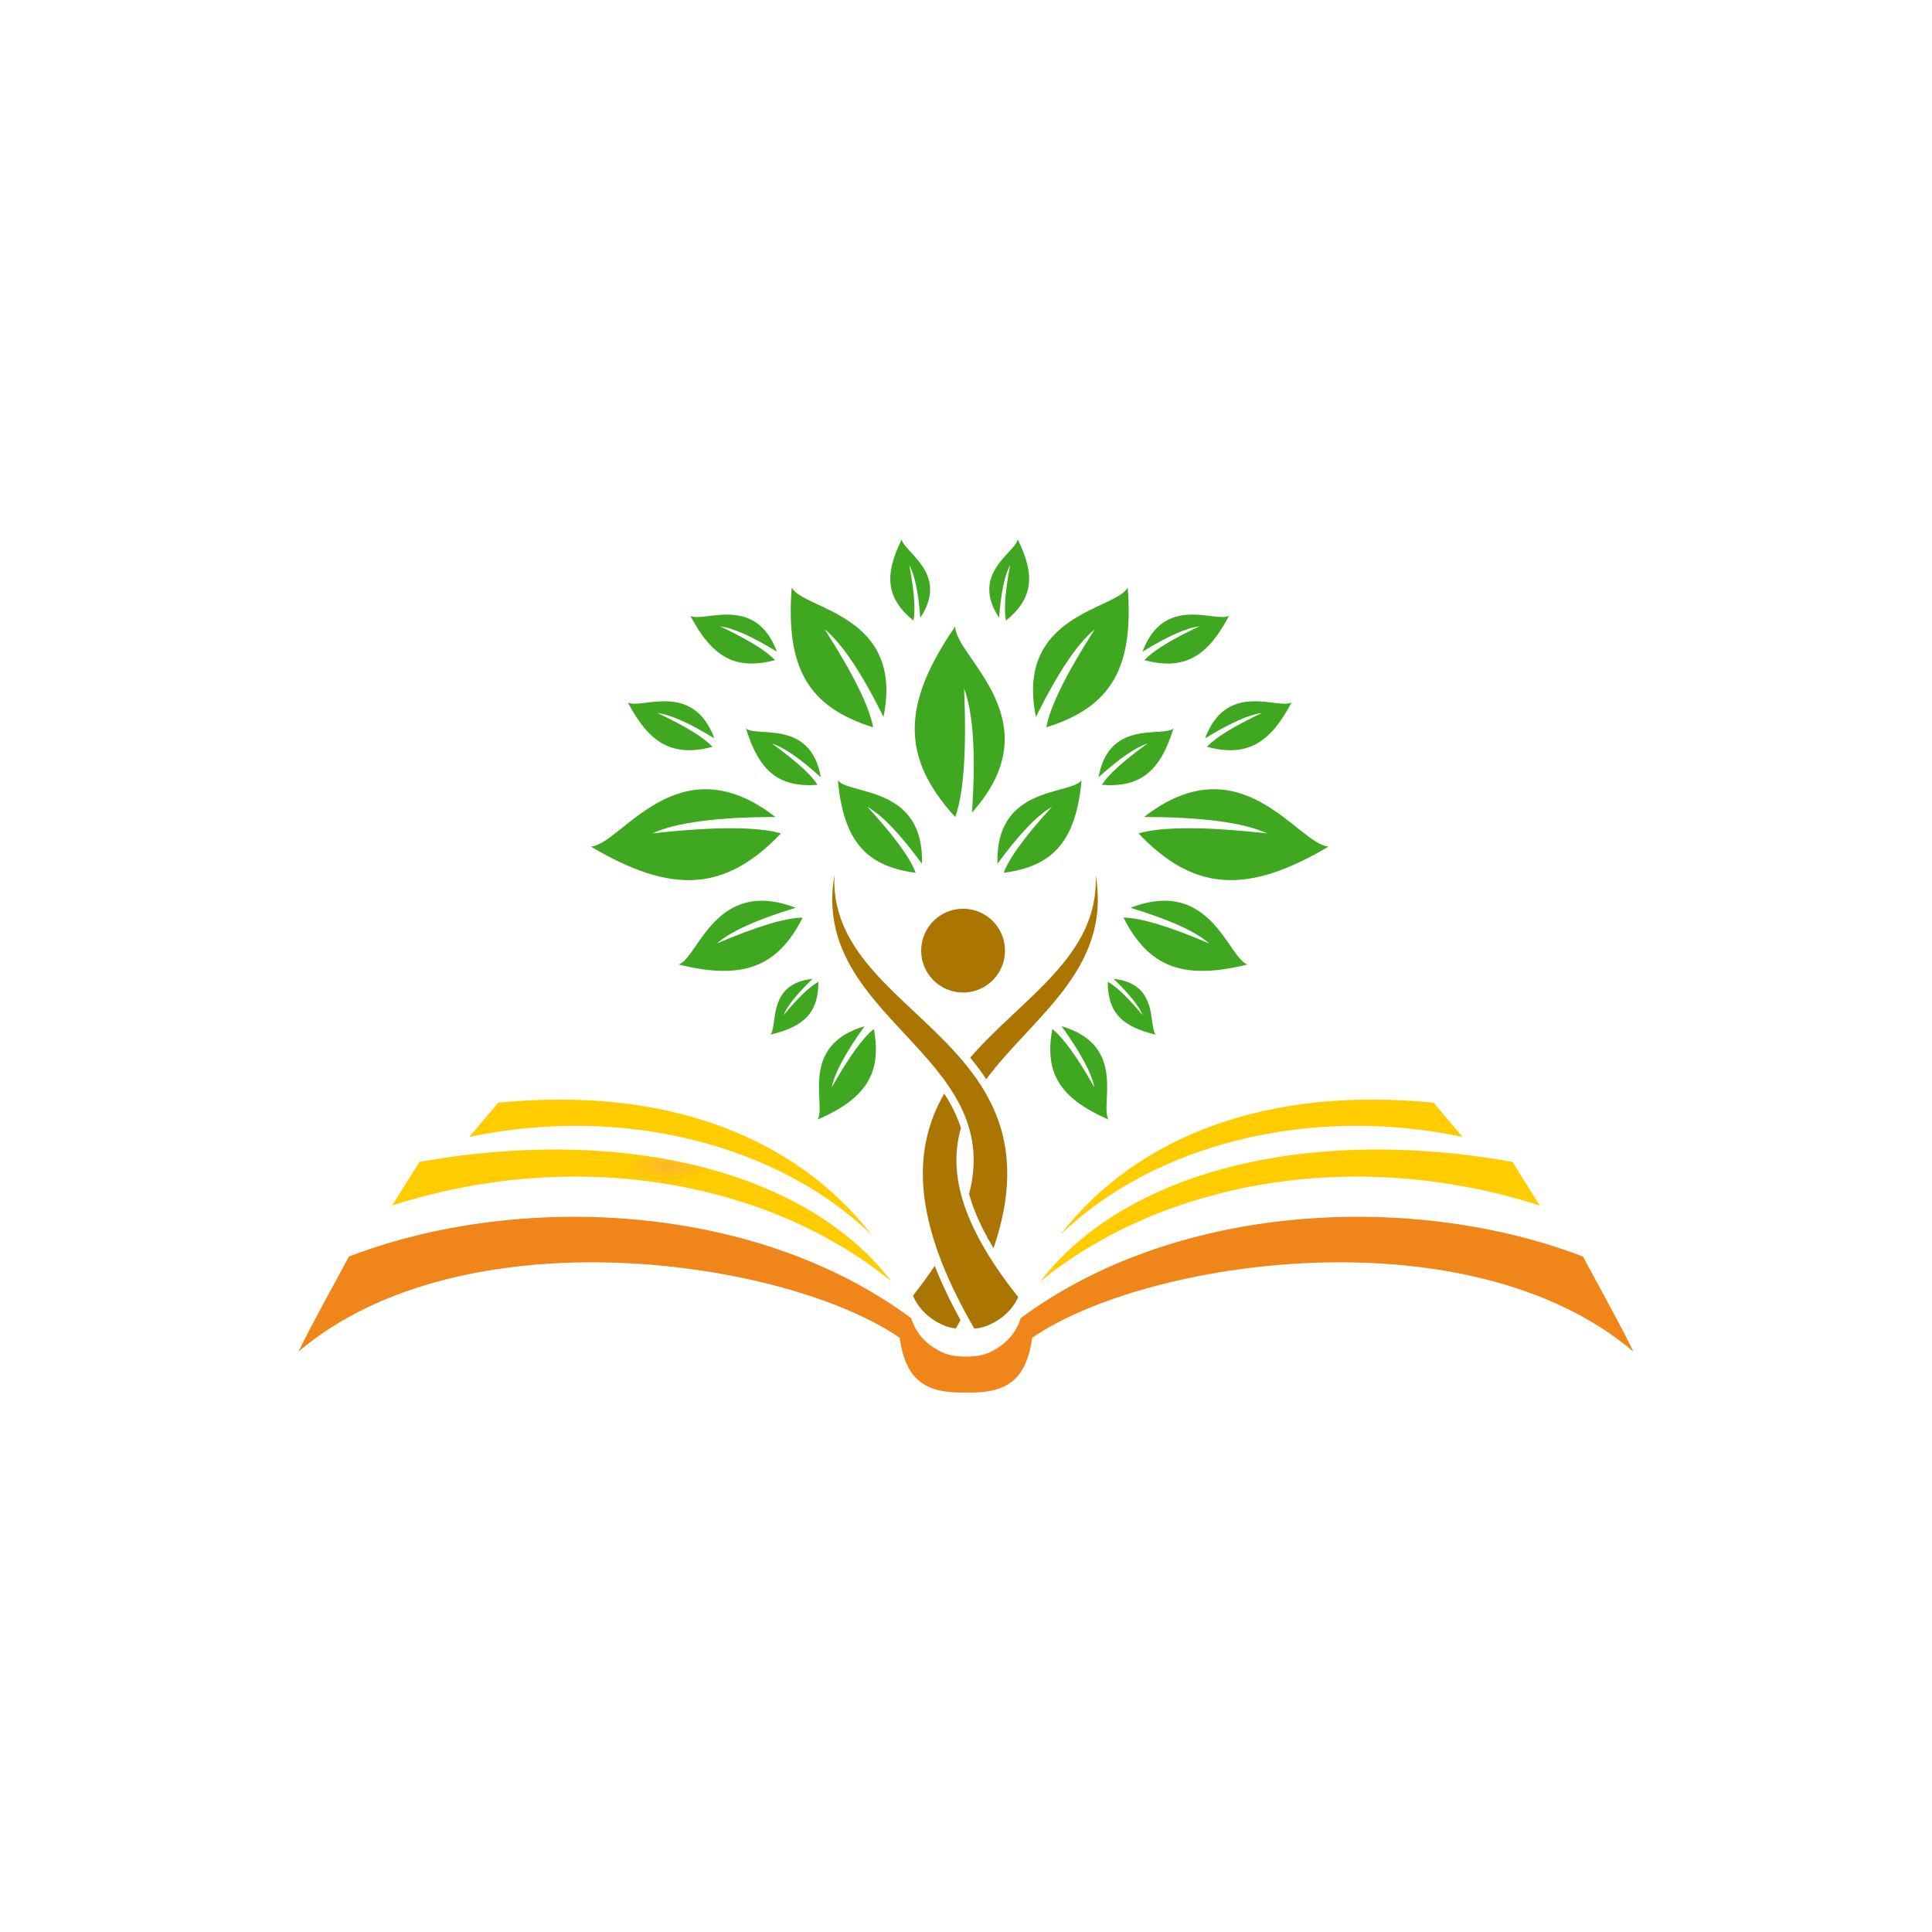 <?xml version="1.0" encoding="UTF-8"?>
<svg xmlns="http://www.w3.org/2000/svg" xmlns:xlink="http://www.w3.org/1999/xlink" width="2834.65" height="2834.65" viewBox="0 0 2834.65 2834.65">
<rect x="0" y="0" width="2834.65" height="2834.65" fill="#333333" stroke="none"/>
<defs>
<clipPath id="clip-0">
<path clip-rule="nonzero" d="M 0 0 L 2834.648 0 L 2834.648 2834.648 L 0 2834.648 Z M 0 0 "/>
</clipPath>
<clipPath id="clip-1">
<path clip-rule="nonzero" d="M 575 1613 L 2260 1613 L 2260 1881 L 575 1881 Z M 575 1613 "/>
</clipPath>
<clipPath id="clip-2">
<path clip-rule="evenodd" d="M 575.359 1768.672 C 849.57 1681.012 1129.699 1734.93 1307.898 1880.02 C 1185.648 1720.691 919.926 1650.371 615.41 1704.762 C 588.711 1747.359 575.359 1768.672 575.359 1768.672 Z M 2259.121 1768.672 C 1984.91 1681.012 1704.781 1734.93 1526.578 1880.02 C 1648.828 1720.691 1914.551 1650.371 2219.07 1704.762 C 2245.77 1747.359 2259.121 1768.672 2259.121 1768.672 Z M 2145.988 1668.16 C 1919.5 1620.359 1691.59 1680.012 1555.289 1812.129 C 1670.262 1664.031 1863.371 1593.961 2103.379 1617.891 C 2131.781 1651.41 2145.988 1668.16 2145.988 1668.16 Z M 688.488 1668.16 C 914.973 1620.359 1142.891 1680.012 1279.191 1812.129 C 1164.219 1664.031 971.105 1593.961 731.098 1617.891 C 702.691 1651.41 688.488 1668.16 688.488 1668.16 "/>
</clipPath>
<radialGradient id="radial-pattern-0" gradientUnits="userSpaceOnUse" cx="0" cy="0" fx="0" fy="0" r="42.805" gradientTransform="matrix(1.496, 0, 0, -0.504, 979.454, 1711.96)">
<stop offset="0" stop-color="rgb(100%, 71.049%, 16.73%)" stop-opacity="1"/>
<stop offset="0.016" stop-color="rgb(100%, 71.173%, 16.499%)" stop-opacity="1"/>
<stop offset="0.027" stop-color="rgb(100%, 71.278%, 16.301%)" stop-opacity="1"/>
<stop offset="0.039" stop-color="rgb(100%, 71.384%, 16.104%)" stop-opacity="1"/>
<stop offset="0.051" stop-color="rgb(100%, 71.49%, 15.906%)" stop-opacity="1"/>
<stop offset="0.062" stop-color="rgb(100%, 71.596%, 15.709%)" stop-opacity="1"/>
<stop offset="0.074" stop-color="rgb(100%, 71.701%, 15.511%)" stop-opacity="1"/>
<stop offset="0.086" stop-color="rgb(100%, 71.806%, 15.314%)" stop-opacity="1"/>
<stop offset="0.098" stop-color="rgb(100%, 71.913%, 15.115%)" stop-opacity="1"/>
<stop offset="0.109" stop-color="rgb(100%, 72.018%, 14.919%)" stop-opacity="1"/>
<stop offset="0.121" stop-color="rgb(100%, 72.124%, 14.72%)" stop-opacity="1"/>
<stop offset="0.133" stop-color="rgb(100%, 72.231%, 14.523%)" stop-opacity="1"/>
<stop offset="0.145" stop-color="rgb(100%, 72.336%, 14.325%)" stop-opacity="1"/>
<stop offset="0.156" stop-color="rgb(100%, 72.441%, 14.128%)" stop-opacity="1"/>
<stop offset="0.168" stop-color="rgb(100%, 72.546%, 13.93%)" stop-opacity="1"/>
<stop offset="0.18" stop-color="rgb(100%, 72.653%, 13.733%)" stop-opacity="1"/>
<stop offset="0.191" stop-color="rgb(100%, 72.758%, 13.535%)" stop-opacity="1"/>
<stop offset="0.203" stop-color="rgb(100%, 72.864%, 13.338%)" stop-opacity="1"/>
<stop offset="0.215" stop-color="rgb(100%, 72.969%, 13.139%)" stop-opacity="1"/>
<stop offset="0.227" stop-color="rgb(100%, 73.076%, 12.943%)" stop-opacity="1"/>
<stop offset="0.238" stop-color="rgb(100%, 73.181%, 12.744%)" stop-opacity="1"/>
<stop offset="0.25" stop-color="rgb(100%, 73.286%, 12.547%)" stop-opacity="1"/>
<stop offset="0.262" stop-color="rgb(100%, 73.428%, 12.283%)" stop-opacity="1"/>
<stop offset="0.281" stop-color="rgb(100%, 73.604%, 11.955%)" stop-opacity="1"/>
<stop offset="0.301" stop-color="rgb(100%, 73.781%, 11.626%)" stop-opacity="1"/>
<stop offset="0.32" stop-color="rgb(100%, 73.956%, 11.296%)" stop-opacity="1"/>
<stop offset="0.34" stop-color="rgb(100%, 74.133%, 10.966%)" stop-opacity="1"/>
<stop offset="0.359" stop-color="rgb(100%, 74.309%, 10.637%)" stop-opacity="1"/>
<stop offset="0.379" stop-color="rgb(100%, 74.467%, 10.341%)" stop-opacity="1"/>
<stop offset="0.395" stop-color="rgb(100%, 74.608%, 10.077%)" stop-opacity="1"/>
<stop offset="0.41" stop-color="rgb(100%, 74.75%, 9.813%)" stop-opacity="1"/>
<stop offset="0.426" stop-color="rgb(100%, 74.89%, 9.55%)" stop-opacity="1"/>
<stop offset="0.441" stop-color="rgb(100%, 75.031%, 9.286%)" stop-opacity="1"/>
<stop offset="0.457" stop-color="rgb(100%, 75.172%, 9.023%)" stop-opacity="1"/>
<stop offset="0.473" stop-color="rgb(100%, 75.313%, 8.76%)" stop-opacity="1"/>
<stop offset="0.488" stop-color="rgb(100%, 75.453%, 8.496%)" stop-opacity="1"/>
<stop offset="0.504" stop-color="rgb(100%, 75.577%, 8.266%)" stop-opacity="1"/>
<stop offset="0.516" stop-color="rgb(100%, 75.682%, 8.067%)" stop-opacity="1"/>
<stop offset="0.527" stop-color="rgb(100%, 75.789%, 7.87%)" stop-opacity="1"/>
<stop offset="0.539" stop-color="rgb(100%, 75.894%, 7.672%)" stop-opacity="1"/>
<stop offset="0.551" stop-color="rgb(100%, 75.999%, 7.475%)" stop-opacity="1"/>
<stop offset="0.562" stop-color="rgb(100%, 76.105%, 7.277%)" stop-opacity="1"/>
<stop offset="0.574" stop-color="rgb(100%, 76.212%, 7.08%)" stop-opacity="1"/>
<stop offset="0.586" stop-color="rgb(100%, 76.317%, 6.882%)" stop-opacity="1"/>
<stop offset="0.598" stop-color="rgb(100%, 76.422%, 6.685%)" stop-opacity="1"/>
<stop offset="0.609" stop-color="rgb(100%, 76.529%, 6.487%)" stop-opacity="1"/>
<stop offset="0.621" stop-color="rgb(100%, 76.634%, 6.29%)" stop-opacity="1"/>
<stop offset="0.633" stop-color="rgb(100%, 76.775%, 6.026%)" stop-opacity="1"/>
<stop offset="0.652" stop-color="rgb(100%, 76.952%, 5.696%)" stop-opacity="1"/>
<stop offset="0.672" stop-color="rgb(100%, 77.127%, 5.368%)" stop-opacity="1"/>
<stop offset="0.691" stop-color="rgb(100%, 77.286%, 5.07%)" stop-opacity="1"/>
<stop offset="0.707" stop-color="rgb(100%, 77.428%, 4.807%)" stop-opacity="1"/>
<stop offset="0.723" stop-color="rgb(100%, 77.568%, 4.544%)" stop-opacity="1"/>
<stop offset="0.738" stop-color="rgb(100%, 77.708%, 4.28%)" stop-opacity="1"/>
<stop offset="0.754" stop-color="rgb(100%, 77.832%, 4.05%)" stop-opacity="1"/>
<stop offset="0.766" stop-color="rgb(100%, 77.937%, 3.853%)" stop-opacity="1"/>
<stop offset="0.777" stop-color="rgb(100%, 78.043%, 3.654%)" stop-opacity="1"/>
<stop offset="0.789" stop-color="rgb(100%, 78.149%, 3.458%)" stop-opacity="1"/>
<stop offset="0.801" stop-color="rgb(100%, 78.255%, 3.259%)" stop-opacity="1"/>
<stop offset="0.812" stop-color="rgb(100%, 78.36%, 3.062%)" stop-opacity="1"/>
<stop offset="0.824" stop-color="rgb(100%, 78.502%, 2.798%)" stop-opacity="1"/>
<stop offset="0.844" stop-color="rgb(100%, 78.677%, 2.469%)" stop-opacity="1"/>
<stop offset="0.863" stop-color="rgb(100%, 78.836%, 2.173%)" stop-opacity="1"/>
<stop offset="0.879" stop-color="rgb(100%, 78.96%, 1.942%)" stop-opacity="1"/>
<stop offset="0.891" stop-color="rgb(100%, 79.065%, 1.744%)" stop-opacity="1"/>
<stop offset="0.902" stop-color="rgb(100%, 79.17%, 1.547%)" stop-opacity="1"/>
<stop offset="0.914" stop-color="rgb(100%, 79.312%, 1.283%)" stop-opacity="1"/>
<stop offset="0.934" stop-color="rgb(100%, 79.471%, 0.987%)" stop-opacity="1"/>
<stop offset="0.949" stop-color="rgb(100%, 79.593%, 0.757%)" stop-opacity="1"/>
<stop offset="0.961" stop-color="rgb(100%, 79.735%, 0.493%)" stop-opacity="1"/>
<stop offset="0.98" stop-color="rgb(100%, 79.91%, 0.163%)" stop-opacity="1"/>
<stop offset="1" stop-color="rgb(100%, 79.999%, 0%)" stop-opacity="1"/>
</radialGradient>
</defs>
<g clip-path="url(#clip-0)">
<path fill-rule="evenodd" fill="rgb(100%, 100%, 100%)" fill-opacity="1" d="M 0 0 L 2834.648 0 L 2834.648 2834.648 L 0 2834.648 L 0 0 "/>
</g>
<g clip-path="url(#clip-1)">
<g clip-path="url(#clip-2)">
<path fill-rule="nonzero" fill="url(#radial-pattern-0)" d="M 575.359 1880.02 L 575.359 1593.961 L 2259.121 1593.961 L 2259.121 1880.02 Z M 575.359 1880.02 "/>
</g>
</g>
<path fill-rule="evenodd" fill="rgb(94.139%, 52.147%, 9.813%)" fill-opacity="1" d="M 1497.52 1934.07 C 1733.301 1759.719 2082.34 1751.191 2322.449 1843.602 C 2375.531 1941.238 2383.738 1956.891 2396.551 1983.078 C 2154.672 1777.859 1681.77 1847.66 1514.422 1962.801 C 1505.328 2029.461 1471.828 2044.422 1417.238 2043.09 C 1362.641 2044.422 1329.148 2029.461 1320.059 1962.801 C 1152.699 1847.66 679.809 1777.859 437.93 1983.078 C 450.738 1956.891 458.945 1941.238 512.031 1843.602 C 752.137 1751.191 1101.18 1759.711 1336.961 1934.07 C 1344.578 1959.309 1363.578 1976.602 1386.781 1985.941 C 1401.73 1991.961 1432.75 1991.961 1447.691 1985.941 C 1470.898 1976.602 1489.898 1959.309 1497.52 1934.07 "/>
<path fill-rule="evenodd" fill="rgb(66.602%, 45.872%, 0%)" fill-opacity="1" d="M 1423.469 1551.781 C 1500.441 1463.07 1613.121 1402.48 1607.559 1283.672 C 1631.559 1422.469 1514.012 1492.551 1447.059 1583.5 C 1444.559 1579.699 1441.988 1575.949 1439.34 1572.27 C 1434.289 1565.238 1428.98 1558.43 1423.469 1551.781 Z M 1429.539 1949.34 C 1333.648 1784.23 1341.148 1681.762 1385.359 1604.531 C 1388.73 1609.711 1391.922 1615.012 1394.91 1620.449 C 1400.301 1630.27 1404.898 1640.391 1408.48 1650.898 L 1409.922 1655.121 C 1391.949 1717.27 1407.191 1793.969 1493.949 1903.07 C 1484.84 1923.191 1467.859 1937.309 1447.691 1945.422 C 1442.93 1947.34 1436.531 1948.648 1429.539 1949.34 Z M 1457.699 1831.43 C 1564.031 1520.898 1214.59 1490.738 1224.281 1283.66 C 1187.98 1493.59 1475.469 1546.352 1421.879 1751.82 C 1426.352 1768.051 1433.059 1785.301 1442.352 1803.75 C 1446.852 1812.691 1451.949 1821.91 1457.699 1831.43 Z M 1402.449 1949.07 C 1404.789 1945.012 1407.07 1940.98 1409.309 1936.988 C 1399.102 1918.41 1390.16 1900.512 1382.398 1883.238 C 1378.422 1874.371 1374.77 1865.719 1371.441 1857.27 C 1362.129 1871.23 1351.559 1885.762 1339.59 1900.91 C 1348.441 1922.18 1365.91 1937.02 1386.781 1945.422 C 1390.98 1947.109 1396.43 1948.328 1402.449 1949.07 Z M 1413.039 1333.301 C 1447 1333.301 1474.531 1360.828 1474.531 1394.789 C 1474.531 1428.75 1447 1456.281 1413.039 1456.281 C 1379.078 1456.281 1351.551 1428.75 1351.551 1394.789 C 1351.551 1360.828 1379.078 1333.301 1413.039 1333.301 "/>
<path fill-rule="evenodd" fill="rgb(24.706%, 65.819%, 12.547%)" fill-opacity="1" d="M 1676.512 1489.539 C 1654.59 1463.32 1637.539 1446.988 1625.359 1440.559 C 1625.25 1484.988 1645.441 1506.301 1695.852 1518.051 C 1684.449 1505.82 1701.461 1443.141 1633.809 1436.172 C 1656.941 1458.371 1671.172 1476.16 1676.512 1489.539 "/>
<path fill-rule="evenodd" fill="rgb(24.706%, 65.819%, 12.547%)" fill-opacity="1" d="M 1605.781 1595.559 C 1580.738 1551.148 1560.148 1522.578 1544.012 1509.84 C 1531.82 1574.988 1555.66 1611.738 1626.441 1642.629 C 1613.02 1621.609 1654.969 1534.25 1557.602 1505.691 C 1585.52 1544.52 1601.578 1574.48 1605.781 1595.559 "/>
<path fill-rule="evenodd" fill="rgb(24.706%, 65.819%, 12.547%)" fill-opacity="1" d="M 1220.301 1595.559 C 1245.352 1551.148 1265.93 1522.578 1282.07 1509.84 C 1294.262 1574.988 1270.422 1611.738 1199.641 1642.629 C 1213.059 1621.609 1171.109 1534.25 1268.48 1505.691 C 1240.559 1544.52 1224.5 1574.48 1220.301 1595.559 "/>
<path fill-rule="evenodd" fill="rgb(24.706%, 65.819%, 12.547%)" fill-opacity="1" d="M 1149.57 1489.539 C 1171.488 1463.32 1188.539 1446.988 1200.719 1440.559 C 1200.828 1484.988 1180.641 1506.301 1130.23 1518.051 C 1141.629 1505.828 1124.621 1443.141 1192.27 1436.172 C 1169.141 1458.371 1154.91 1476.16 1149.57 1489.539 "/>
<path fill-rule="evenodd" fill="rgb(24.706%, 65.819%, 12.547%)" fill-opacity="1" d="M 1051.859 1384.281 C 1110.191 1359.34 1152.141 1346.68 1177.699 1346.301 C 1140.48 1419.891 1089.148 1438.16 995.855 1415.16 C 1025.012 1404.539 1049.621 1286.5 1167.422 1331.922 C 1110.469 1349.172 1071.949 1366.629 1051.859 1384.281 "/>
<path fill-rule="evenodd" fill="rgb(24.706%, 65.819%, 12.547%)" fill-opacity="1" d="M 1132.531 1090.898 C 1167.891 1116.398 1190.211 1136.609 1199.5 1151.539 C 1142.969 1155.711 1114.012 1131.961 1094.488 1068.859 C 1111.078 1082.262 1189.309 1054.91 1204.328 1140.391 C 1173.98 1112.961 1150.039 1096.469 1132.531 1090.891 L 1132.531 1090.898 "/>
<path fill-rule="evenodd" fill="rgb(24.706%, 65.819%, 12.547%)" fill-opacity="1" d="M 1683.66 1090.898 C 1648.301 1116.398 1625.969 1136.609 1616.691 1151.539 C 1673.219 1155.711 1702.18 1131.949 1721.699 1068.859 C 1705.109 1082.262 1626.879 1054.922 1611.859 1140.391 C 1642.211 1112.969 1666.148 1096.469 1683.66 1090.891 L 1683.66 1090.898 "/>
<path fill-rule="evenodd" fill="rgb(24.706%, 65.819%, 12.547%)" fill-opacity="1" d="M 956.781 1222.82 C 1047.441 1212.68 1110.449 1212.66 1145.82 1222.75 C 1064.039 1308.629 985.766 1312.488 866.852 1242.102 C 911.402 1239.57 994.273 1087.262 1137.629 1198.691 C 1052.051 1198.809 991.766 1206.852 956.781 1222.82 "/>
<path fill-rule="evenodd" fill="rgb(24.706%, 65.819%, 12.547%)" fill-opacity="1" d="M 1859.41 1222.82 C 1768.75 1212.68 1705.738 1212.66 1670.371 1222.75 C 1752.148 1308.629 1830.422 1312.488 1949.34 1242.102 C 1904.789 1239.57 1821.922 1087.262 1678.559 1198.691 C 1764.141 1198.809 1824.43 1206.852 1859.41 1222.82 "/>
<path fill-rule="evenodd" fill="rgb(24.706%, 65.819%, 12.547%)" fill-opacity="1" d="M 1414.531 1010.18 C 1418.371 1101.32 1414.031 1164.191 1401.52 1198.77 C 1321.5 1111.238 1323.07 1032.891 1401.52 919.129 C 1400.961 963.75 1547.172 1056.969 1426.09 1192.27 C 1431.891 1106.879 1428.039 1046.191 1414.531 1010.18 "/>
<path fill-rule="evenodd" fill="rgb(24.706%, 65.819%, 12.547%)" fill-opacity="1" d="M 1272.75 1183.852 C 1311.84 1226.441 1335.422 1258.68 1343.48 1280.551 C 1268.949 1270.82 1237.699 1232.211 1229.262 1145.039 C 1247.211 1166.891 1356.141 1152.328 1352.73 1267.359 C 1320.672 1223.609 1294 1195.781 1272.75 1183.852 "/>
<path fill-rule="evenodd" fill="rgb(24.706%, 65.819%, 12.547%)" fill-opacity="1" d="M 1543.441 1183.852 C 1504.352 1226.441 1480.77 1258.68 1472.699 1280.551 C 1547.238 1270.82 1578.48 1232.211 1586.93 1145.039 C 1568.98 1166.891 1460.051 1152.34 1463.461 1267.359 C 1495.52 1223.621 1522.191 1195.77 1543.441 1183.852 "/>
<path fill-rule="evenodd" fill="rgb(24.706%, 65.819%, 12.547%)" fill-opacity="1" d="M 1210 923.359 C 1251.75 988.52 1275.43 1036.441 1281.031 1067.129 C 1185 1037.16 1152.672 979.07 1161.578 862.191 C 1180.219 895.129 1327.191 900.988 1296.262 1051.871 C 1264.039 986.809 1235.281 943.98 1210 923.359 "/>
<path fill-rule="evenodd" fill="rgb(24.706%, 65.819%, 12.547%)" fill-opacity="1" d="M 1606.191 923.359 C 1564.441 988.52 1540.77 1036.441 1535.16 1067.129 C 1631.199 1037.16 1663.52 979.07 1654.621 862.191 C 1635.969 895.129 1489 900.988 1519.93 1051.871 C 1552.16 986.809 1580.91 943.98 1606.191 923.359 "/>
<path fill-rule="evenodd" fill="rgb(24.706%, 65.819%, 12.547%)" fill-opacity="1" d="M 1334.199 829.34 C 1341.43 868 1343.43 895.09 1340.219 910.609 C 1300.699 878.172 1296.559 844.641 1323.059 791.281 C 1325.559 810.352 1393.672 841.16 1350.301 906.328 C 1347.539 869.539 1342.172 843.871 1334.199 829.34 "/>
<path fill-rule="evenodd" fill="rgb(24.706%, 65.819%, 12.547%)" fill-opacity="1" d="M 1481.988 829.34 C 1474.762 868 1472.762 895.09 1475.969 910.621 C 1515.488 878.172 1519.629 844.641 1493.129 791.281 C 1490.629 810.352 1422.52 841.16 1465.891 906.328 C 1468.648 869.539 1474.02 843.871 1481.988 829.328 L 1481.988 829.34 "/>
<path fill-rule="evenodd" fill="rgb(24.706%, 65.819%, 12.547%)" fill-opacity="1" d="M 964.621 1046.109 C 1005.98 1065.609 1032.879 1082.172 1045.32 1095.77 C 987.836 1110.922 953.418 1091.988 921.172 1030.691 C 940.848 1041.328 1016.262 998.109 1048.148 1083.352 C 1011.59 1060.898 983.746 1048.488 964.621 1046.109 "/>
<path fill-rule="evenodd" fill="rgb(24.706%, 65.819%, 12.547%)" fill-opacity="1" d="M 1851.57 1046.109 C 1810.219 1065.609 1783.32 1082.172 1770.871 1095.77 C 1828.359 1110.922 1862.77 1091.988 1895.02 1030.691 C 1875.34 1041.328 1799.941 998.109 1768.039 1083.352 C 1804.602 1060.898 1832.441 1048.488 1851.57 1046.109 "/>
<path fill-rule="evenodd" fill="rgb(24.706%, 65.819%, 12.547%)" fill-opacity="1" d="M 1056.391 918.93 C 1097.738 938.441 1124.641 954.988 1137.09 968.59 C 1079.602 983.738 1045.191 964.82 1012.941 903.52 C 1032.621 914.148 1108.02 870.93 1139.922 956.172 C 1103.359 933.73 1075.52 921.309 1056.391 918.93 "/>
<path fill-rule="evenodd" fill="rgb(24.706%, 65.819%, 12.547%)" fill-opacity="1" d="M 1759.801 918.93 C 1718.449 938.441 1691.551 954.988 1679.109 968.59 C 1736.59 983.75 1771.012 964.82 1803.25 903.52 C 1783.57 914.148 1708.172 870.93 1676.281 956.172 C 1712.828 933.73 1740.68 921.309 1759.801 918.93 "/>
<path fill-rule="evenodd" fill="rgb(24.706%, 65.819%, 12.547%)" fill-opacity="1" d="M 1774.219 1384.281 C 1715.898 1359.34 1673.949 1346.68 1648.379 1346.301 C 1685.602 1419.891 1736.93 1438.16 1830.23 1415.16 C 1801.07 1404.531 1776.461 1286.5 1658.66 1331.922 C 1715.609 1349.18 1754.129 1366.629 1774.219 1384.281 "/>
</svg>
